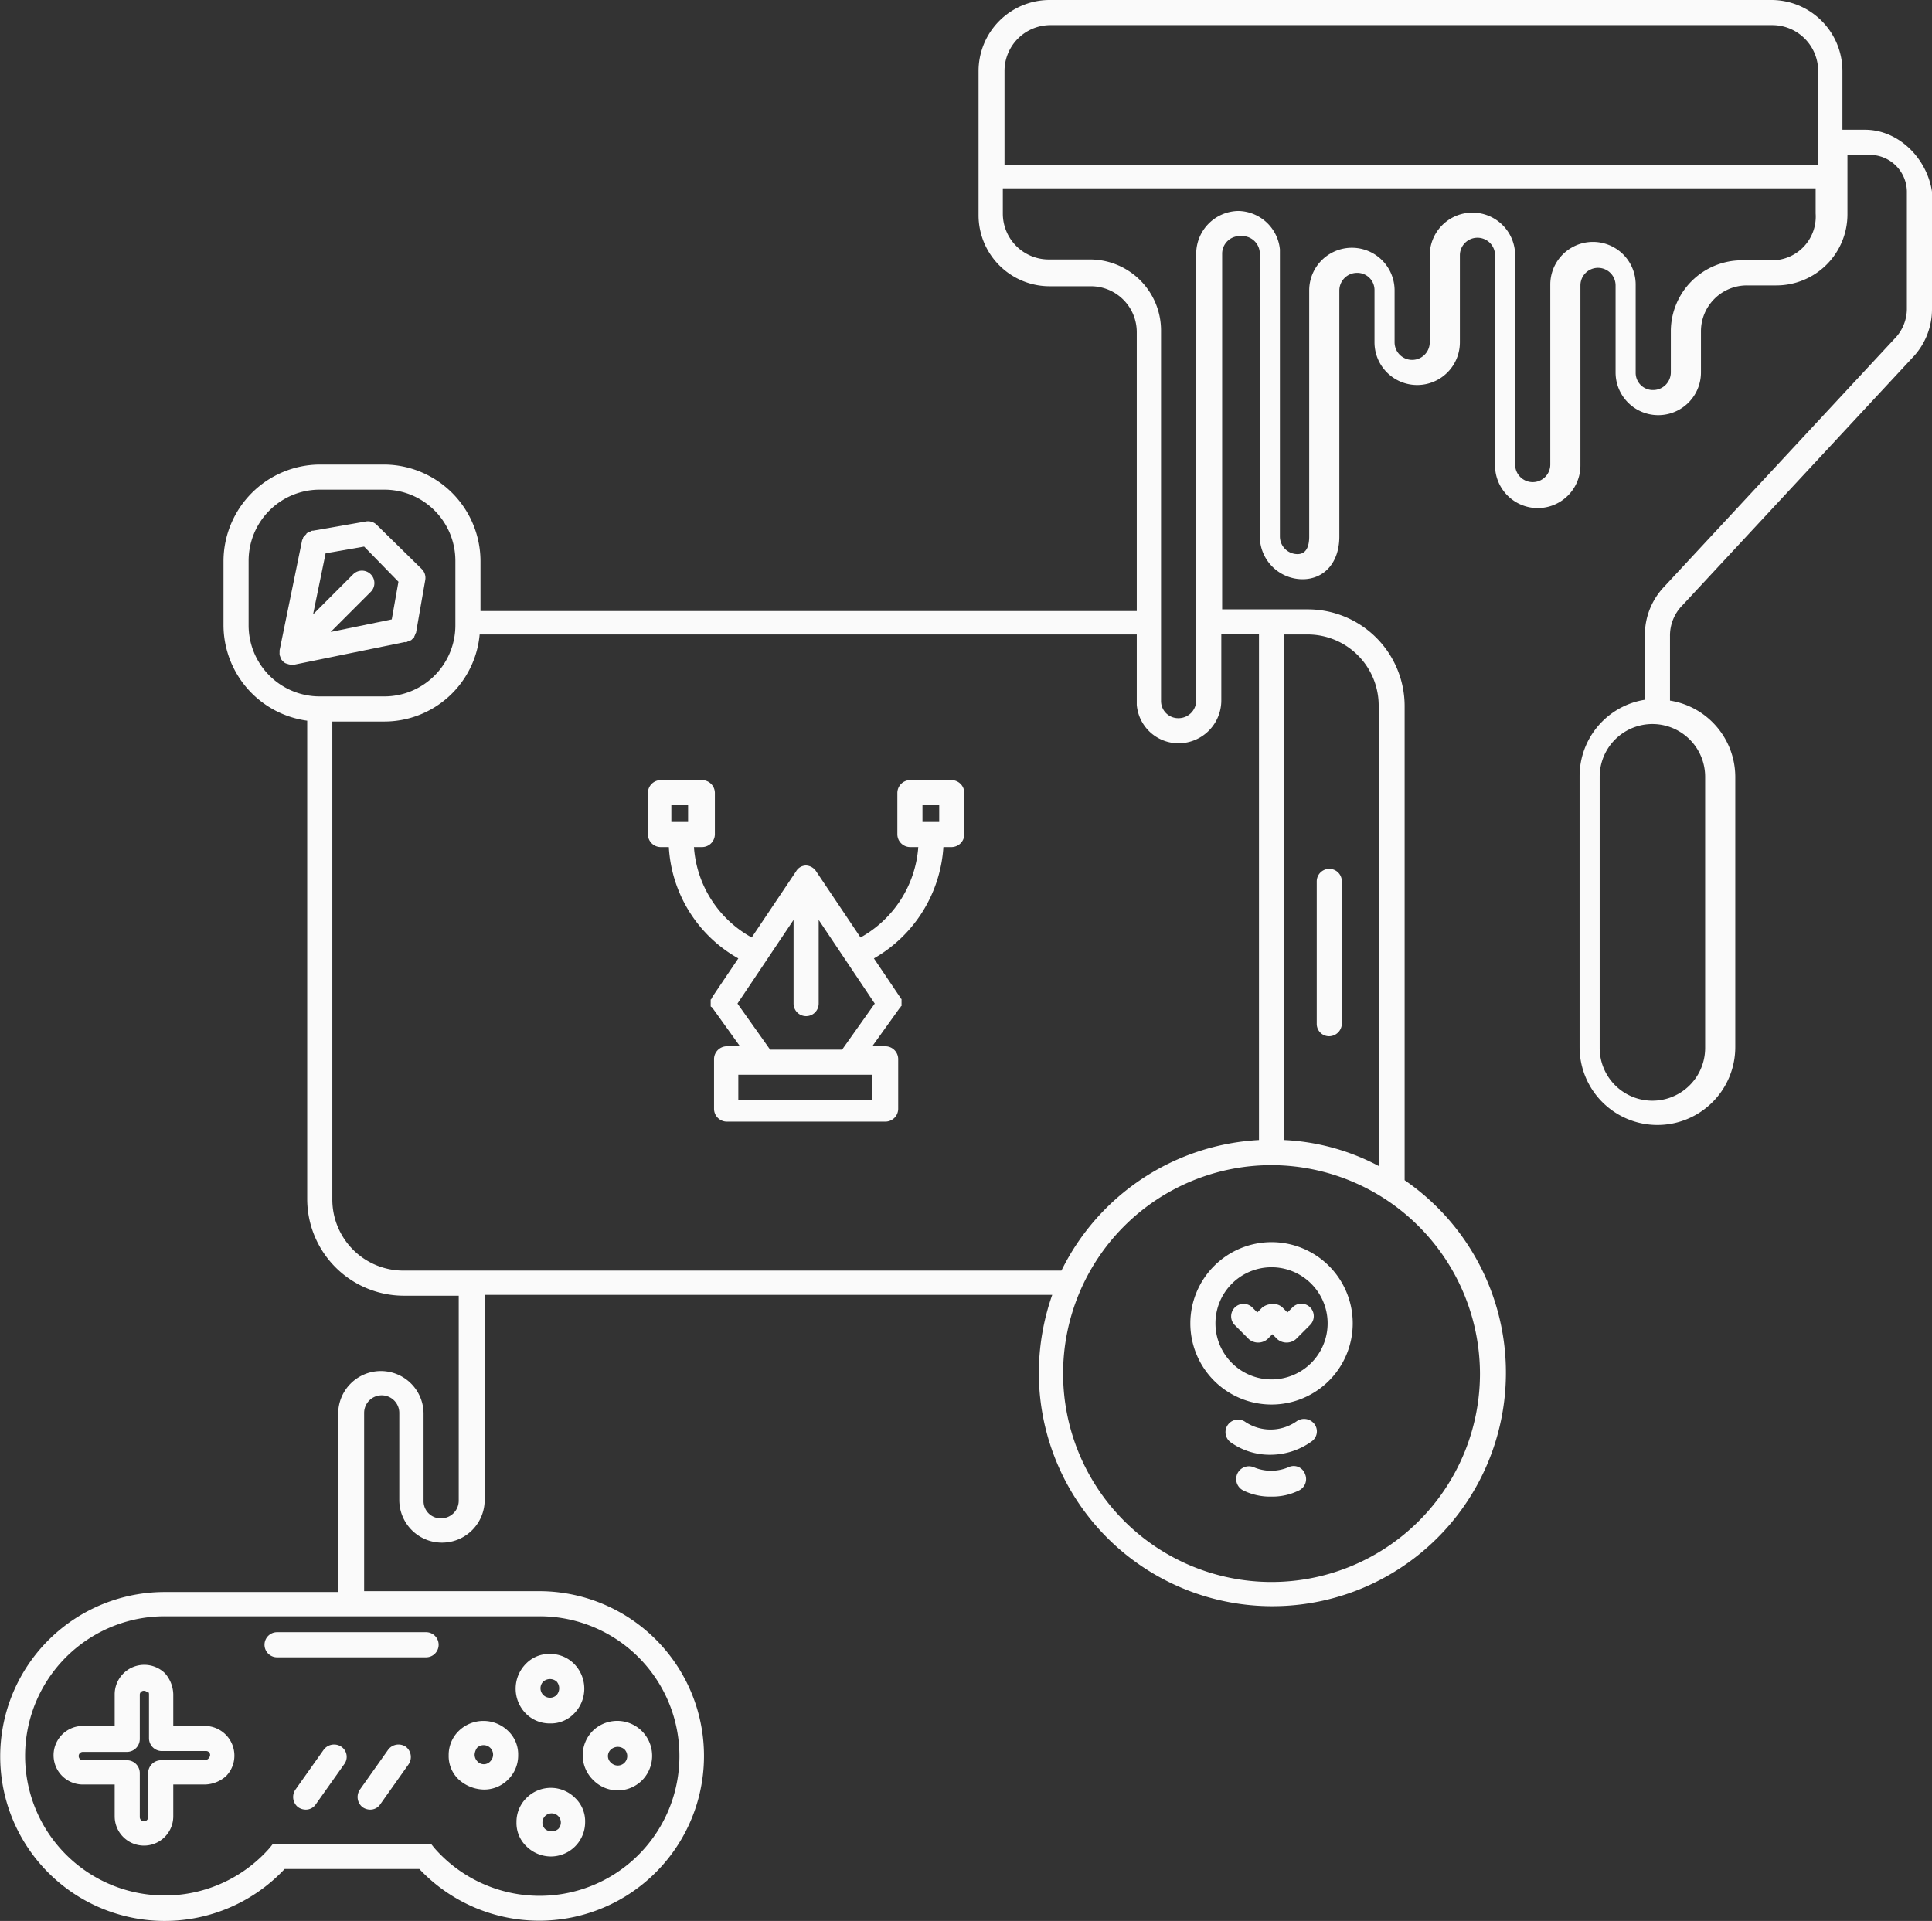 <svg xmlns="http://www.w3.org/2000/svg" viewBox="2829 1560 230.8 229.5">
  <rect x="2829" y="1560" width="230.8" height="229.5" fill="#333333" stroke="none"/>
  <defs>
    <style>
      .cls-1 {
        fill: #fafafa;
      }
    </style>
  </defs>
  <g id="ILUSTRACION_CREATIVIDAD" transform="translate(2700 21)">
    <path id="Path_186" data-name="Path 186" class="cls-1" d="M13.7,202.4v3.8H9.9a3.5,3.5,0,0,0,0,7h3.8V217a3.5,3.5,0,0,0,7,0v-3.8h3.8a3.946,3.946,0,0,0,2.5-1,3.471,3.471,0,0,0,1-2.5,3.543,3.543,0,0,0-3.5-3.5H20.7v-3.8a3.946,3.946,0,0,0-1-2.5,3.536,3.536,0,0,0-6,2.5Zm4.1,0v5.3a1.538,1.538,0,0,0,1.5,1.5h5.3a.472.472,0,0,1,.5.5.707.707,0,0,1-.6.6H19.2a1.538,1.538,0,0,0-1.5,1.5v5.3a.5.5,0,0,1-1,0v-5.3a1.538,1.538,0,0,0-1.5-1.5H9.9a.5.5,0,0,1,0-1h5.3a1.538,1.538,0,0,0,1.5-1.5v-5.3a.472.472,0,0,1,.5-.5.52.52,0,0,1,.4.2C17.7,202.1,17.8,202.2,17.8,202.4Z" transform="translate(129 1539)"/>
    <path id="Path_187" data-name="Path 187" class="cls-1" d="M57.8,213.8a4,4,0,0,0,2.9-1.2h0a4,4,0,0,0,1.2-2.9,3.847,3.847,0,0,0-1.2-2.9,4.226,4.226,0,0,0-5.9,0,4,4,0,0,0-1.2,2.9,3.847,3.847,0,0,0,1.2,2.9A4.6,4.6,0,0,0,57.8,213.8Zm-.8-5a1.132,1.132,0,0,1,1.6,1.6,1.041,1.041,0,0,1-1.6,0,1.135,1.135,0,0,1-.3-.8A1.6,1.6,0,0,1,57,208.8Z" transform="translate(129 1539)"/>
    <path id="Path_188" data-name="Path 188" class="cls-1" d="M62.9,214.8a4,4,0,0,0-1.2,2.9,3.847,3.847,0,0,0,1.2,2.9,4.175,4.175,0,0,0,2.9,1.2,4.1,4.1,0,0,0,4.1-4.1,3.847,3.847,0,0,0-1.2-2.9A4.1,4.1,0,0,0,62.9,214.8Zm3.8,3.7a1.215,1.215,0,0,1-1.6,0,1.1,1.1,0,1,1,1.6,0Z" transform="translate(129 1539)"/>
    <path id="Path_189" data-name="Path 189" class="cls-1" d="M65.7,205.9a3.847,3.847,0,0,0,2.9-1.2h0a4.226,4.226,0,0,0,0-5.9,4,4,0,0,0-2.9-1.2,3.847,3.847,0,0,0-2.9,1.2,4.226,4.226,0,0,0,0,5.9A4,4,0,0,0,65.7,205.9Zm-.8-5a1.217,1.217,0,0,1,1.6,0,1.217,1.217,0,0,1,0,1.6h0a1.131,1.131,0,0,1-1.6-1.6Z" transform="translate(129 1539)"/>
    <path id="Path_190" data-name="Path 190" class="cls-1" d="M70.9,212.7a4.1,4.1,0,0,0,5.8,0,4.172,4.172,0,0,0-5.9-5.9A4.136,4.136,0,0,0,70.9,212.7ZM73,209a1.217,1.217,0,0,1,1.6,0,1.131,1.131,0,1,1-1.6,1.6A1.041,1.041,0,0,1,73,209Z" transform="translate(129 1539)"/>
    <path id="Path_191" data-name="Path 191" class="cls-1" d="M33.1,198H50.9a1.5,1.5,0,0,0,0-3H33.1a1.5,1.5,0,1,0,0,3Z" transform="translate(129 1539)"/>
    <path id="Path_192" data-name="Path 192" class="cls-1" d="M40.8,208.7a1.552,1.552,0,0,0-2.1.3l-3.4,4.8a1.552,1.552,0,0,0,.3,2.1,1.613,1.613,0,0,0,.9.3,1.425,1.425,0,0,0,1.2-.6l3.4-4.8A1.461,1.461,0,0,0,40.8,208.7Z" transform="translate(129 1539)"/>
    <path id="Path_193" data-name="Path 193" class="cls-1" d="M48.5,208.7a1.552,1.552,0,0,0-2.1.3L43,213.8a1.552,1.552,0,0,0,.3,2.1,1.613,1.613,0,0,0,.9.3,1.425,1.425,0,0,0,1.2-.6l3.4-4.8A1.552,1.552,0,0,0,48.5,208.7Z" transform="translate(129 1539)"/>
    <path id="Path_194" data-name="Path 194" class="cls-1" d="M222.8,15.5h-2.7v-7A8.493,8.493,0,0,0,211.6,0H125.4a8.493,8.493,0,0,0-8.5,8.5V25.7a8.493,8.493,0,0,0,8.5,8.5h4.9a5.484,5.484,0,0,1,5.5,5.5V73H57.4V67A11.566,11.566,0,0,0,45.9,55.5H38.2A11.566,11.566,0,0,0,26.7,67v7.7a11.542,11.542,0,0,0,10,11.4v57.2a11.566,11.566,0,0,0,11.5,11.5h6.6v24.5a2.112,2.112,0,0,1-2.1,2.1,2.051,2.051,0,0,1-2.1-2.1V168.9a5.1,5.1,0,1,0-10.2,0v21.3H19.7A19.65,19.65,0,1,0,34,223.3H50.1a19.686,19.686,0,1,0,14.3-33.2H43.5V168.8a2.1,2.1,0,1,1,4.2,0v10.4a5.1,5.1,0,1,0,10.2,0V154.7h67.8a28.369,28.369,0,0,0-1.6,9.3,27.9,27.9,0,1,0,43.7-23V84.3a11.566,11.566,0,0,0-11.5-11.5H146V30.3a2.112,2.112,0,0,1,2.1-2.1h.3a2.112,2.112,0,0,1,2.1,2.1h0V64.1a5.121,5.121,0,0,0,5.1,5.1c2.6,0,4.4-2,4.4-5.1V34.7a2.112,2.112,0,0,1,2.1-2.1,2.051,2.051,0,0,1,2.1,2.1v6.2a5.1,5.1,0,0,0,10.2,0V30.5a2.1,2.1,0,0,1,4.2,0h0V55.6a5.1,5.1,0,0,0,10.2,0V34.1a2.1,2.1,0,0,1,4.2,0V44.5a5.1,5.1,0,0,0,10.2,0V39.6a5.484,5.484,0,0,1,5.5-5.5h3.5a8.493,8.493,0,0,0,8.5-8.5V18.5h2.7a4.439,4.439,0,0,1,4.4,4.4V36.8a5.135,5.135,0,0,1-1.5,3.7L198.8,70.1a8.335,8.335,0,0,0-2.3,5.8v7.7a9.247,9.247,0,0,0-7.8,9.1v32.4a9.3,9.3,0,0,0,18.6,0V92.8a9.247,9.247,0,0,0-7.8-9.1V76a5.135,5.135,0,0,1,1.5-3.7l27.5-29.6a8.335,8.335,0,0,0,2.3-5.8v-14C230.2,18.9,226.8,15.5,222.8,15.5ZM64.4,193.1a16.7,16.7,0,1,1-12.5,27.7l-.4-.5H32.6l-.4.5a16.68,16.68,0,1,1-12.5-27.7ZM125.5,3h86.2a5.484,5.484,0,0,1,5.5,5.5V19.7H120V8.5A5.484,5.484,0,0,1,125.5,3ZM29.7,74.7V67a8.493,8.493,0,0,1,8.5-8.5h7.7A8.493,8.493,0,0,1,54.4,67v7.7a8.493,8.493,0,0,1-8.5,8.5H38.2A8.493,8.493,0,0,1,29.7,74.7Zm147.1,89.4a24.9,24.9,0,1,1-24.9-24.9A24.967,24.967,0,0,1,176.8,164.1ZM164.7,84.3v55a26.8,26.8,0,0,0-11.3-3.1V75.8h2.8A8.493,8.493,0,0,1,164.7,84.3Zm-14.3-8.5v60.4a27.987,27.987,0,0,0-23.6,15.6H48.2a8.493,8.493,0,0,1-8.5-8.5V86.2h6.2A11.43,11.43,0,0,0,57.3,75.8h78.5v8.4a5.012,5.012,0,0,0,5,4.6,5.121,5.121,0,0,0,5.1-5.1v-8h4.5Zm61.2-44.7h-3.5a8.493,8.493,0,0,0-8.5,8.5v4.9a2.112,2.112,0,0,1-2.1,2.1,2.051,2.051,0,0,1-2.1-2.1V34a5.1,5.1,0,0,0-10.2,0V55.5a2.1,2.1,0,0,1-4.2,0v-25h0a5.1,5.1,0,0,0-10.2,0V40.9a2.1,2.1,0,0,1-4.2,0V34.7a5.1,5.1,0,0,0-10.2,0V64.1c0,.9-.2,2.1-1.4,2.1a2.112,2.112,0,0,1-2.1-2.1V29.8a5.084,5.084,0,0,0-5-4.6h.1a5.121,5.121,0,0,0-5.1,5.1v44h0v9.4a2.112,2.112,0,0,1-2.1,2.1,2.051,2.051,0,0,1-2.1-2.1h0V74.3h0V39.5a8.493,8.493,0,0,0-8.5-8.5h-4.9a5.484,5.484,0,0,1-5.5-5.5v-3h97.1v3A5.226,5.226,0,0,1,211.6,31.1Zm-7.9,61.7v32.4a6.3,6.3,0,0,1-12.6,0V92.8a6.3,6.3,0,1,1,12.6,0Z" transform="translate(129 1539)"/>
    <path id="Path_195" data-name="Path 195" class="cls-1" d="M113.7,93.2h-5a1.538,1.538,0,0,0-1.5,1.5v5a1.538,1.538,0,0,0,1.5,1.5h1a13.467,13.467,0,0,1-6.9,10.8l-5.3-7.9h0a1.525,1.525,0,0,0-1.2-.7,1.387,1.387,0,0,0-1.2.7h0L89.8,112a13.385,13.385,0,0,1-6.9-10.8h1a1.538,1.538,0,0,0,1.5-1.5v-5a1.538,1.538,0,0,0-1.5-1.5h-5a1.538,1.538,0,0,0-1.5,1.5v5a1.538,1.538,0,0,0,1.5,1.5h1a16.308,16.308,0,0,0,8.3,13.3l-3.1,4.6h0c0,.1-.1.1-.1.2a.1.1,0,0,1-.1.1v.8a.1.1,0,0,0,.1.1l.1.1h0l3.3,4.6H86.8a1.538,1.538,0,0,0-1.5,1.5v6a1.538,1.538,0,0,0,1.5,1.5h19a1.538,1.538,0,0,0,1.5-1.5v-6a1.538,1.538,0,0,0-1.5-1.5h-1.6l3.3-4.6h0l.1-.1a.1.1,0,0,1,.1-.1v-.8a.1.1,0,0,0-.1-.1c0-.1-.1-.1-.1-.2h0l-3.1-4.6a16.539,16.539,0,0,0,8.3-13.3h1a1.538,1.538,0,0,0,1.5-1.5v-5A1.538,1.538,0,0,0,113.7,93.2Zm-33.5,3h2v2h-2Zm24,35.2h-16v-3h16Zm-12.2-6-3.9-5.5,6.7-10v10a1.5,1.5,0,0,0,3,0v-10l6.7,10-3.9,5.5Zm18.2-29.2h2v2h-2Z" transform="translate(129 1539)"/>
    <path id="Path_196" data-name="Path 196" class="cls-1" d="M158.8,123.8a1.538,1.538,0,0,0,1.5-1.5v-17a1.5,1.5,0,0,0-3,0v17A1.473,1.473,0,0,0,158.8,123.8Z" transform="translate(129 1539)"/>
    <path id="Path_197" data-name="Path 197" class="cls-1" d="M154.9,169.8a5.432,5.432,0,0,1-6.1.1,1.5,1.5,0,1,0-1.8,2.4,8.051,8.051,0,0,0,4.8,1.5,8.441,8.441,0,0,0,4.9-1.6,1.461,1.461,0,0,0,.3-2.1A1.552,1.552,0,0,0,154.9,169.8Z" transform="translate(129 1539)"/>
    <path id="Path_198" data-name="Path 198" class="cls-1" d="M153.9,175.3a5.3,5.3,0,0,1-4.1,0,1.523,1.523,0,1,0-1.2,2.8,7.246,7.246,0,0,0,3.3.7,7.111,7.111,0,0,0,3.2-.7,1.507,1.507,0,0,0,.8-2A1.434,1.434,0,0,0,153.9,175.3Z" transform="translate(129 1539)"/>
    <path id="Path_199" data-name="Path 199" class="cls-1" d="M142.2,158.1a9.7,9.7,0,1,0,9.7-9.7A9.709,9.709,0,0,0,142.2,158.1Zm16.4,0a6.7,6.7,0,1,1-6.7-6.7A6.7,6.7,0,0,1,158.6,158.1Z" transform="translate(129 1539)"/>
    <path id="Path_200" data-name="Path 200" class="cls-1" d="M150.8,156.2h0l-.6.6-.6-.6a1.485,1.485,0,0,0-2.1,2.1l1.7,1.7h0a1.713,1.713,0,0,0,2.2,0h0l.6-.6.6.6h0a1.713,1.713,0,0,0,2.2,0h0l1.7-1.7a1.485,1.485,0,1,0-2.1-2.1l-.6.6-.6-.6h0a1.5,1.5,0,0,0-1.1-.4A2.01,2.01,0,0,0,150.8,156.2Z" transform="translate(129 1539)"/>
    <path id="Path_201" data-name="Path 201" class="cls-1" d="M48.6,76.7h0c.2-.1.3-.2.5-.2l.1-.1.3-.3V76c.1-.1.1-.3.2-.4h0l1.1-6.3a1.479,1.479,0,0,0-.4-1.3L45,62.7a1.479,1.479,0,0,0-1.3-.4l-6.3,1.1h0a.367.367,0,0,0-.3.1h0c-.1,0-.2.1-.3.1h0c-.1.1-.2.1-.2.2h0l-.2.2h0l-.1.1a.1.1,0,0,1-.1.1v.1c0,.1,0,.1-.1.2h0L33.4,77.7V78a.9.9,0,0,0,.1.5v.1a1.38,1.38,0,0,0,.3.4.85.85,0,0,0,.5.3h0a1.268,1.268,0,0,0,.6.1h.3l13.2-2.7C48.5,76.8,48.5,76.7,48.6,76.7Zm-1-7.2L46.8,74l-7.3,1.5,4.8-4.8a1.485,1.485,0,0,0-2.1-2.1l-4.8,4.8,1.5-7.3,4.6-.8Z" transform="translate(129 1539)"/>
  </g>
</svg>
